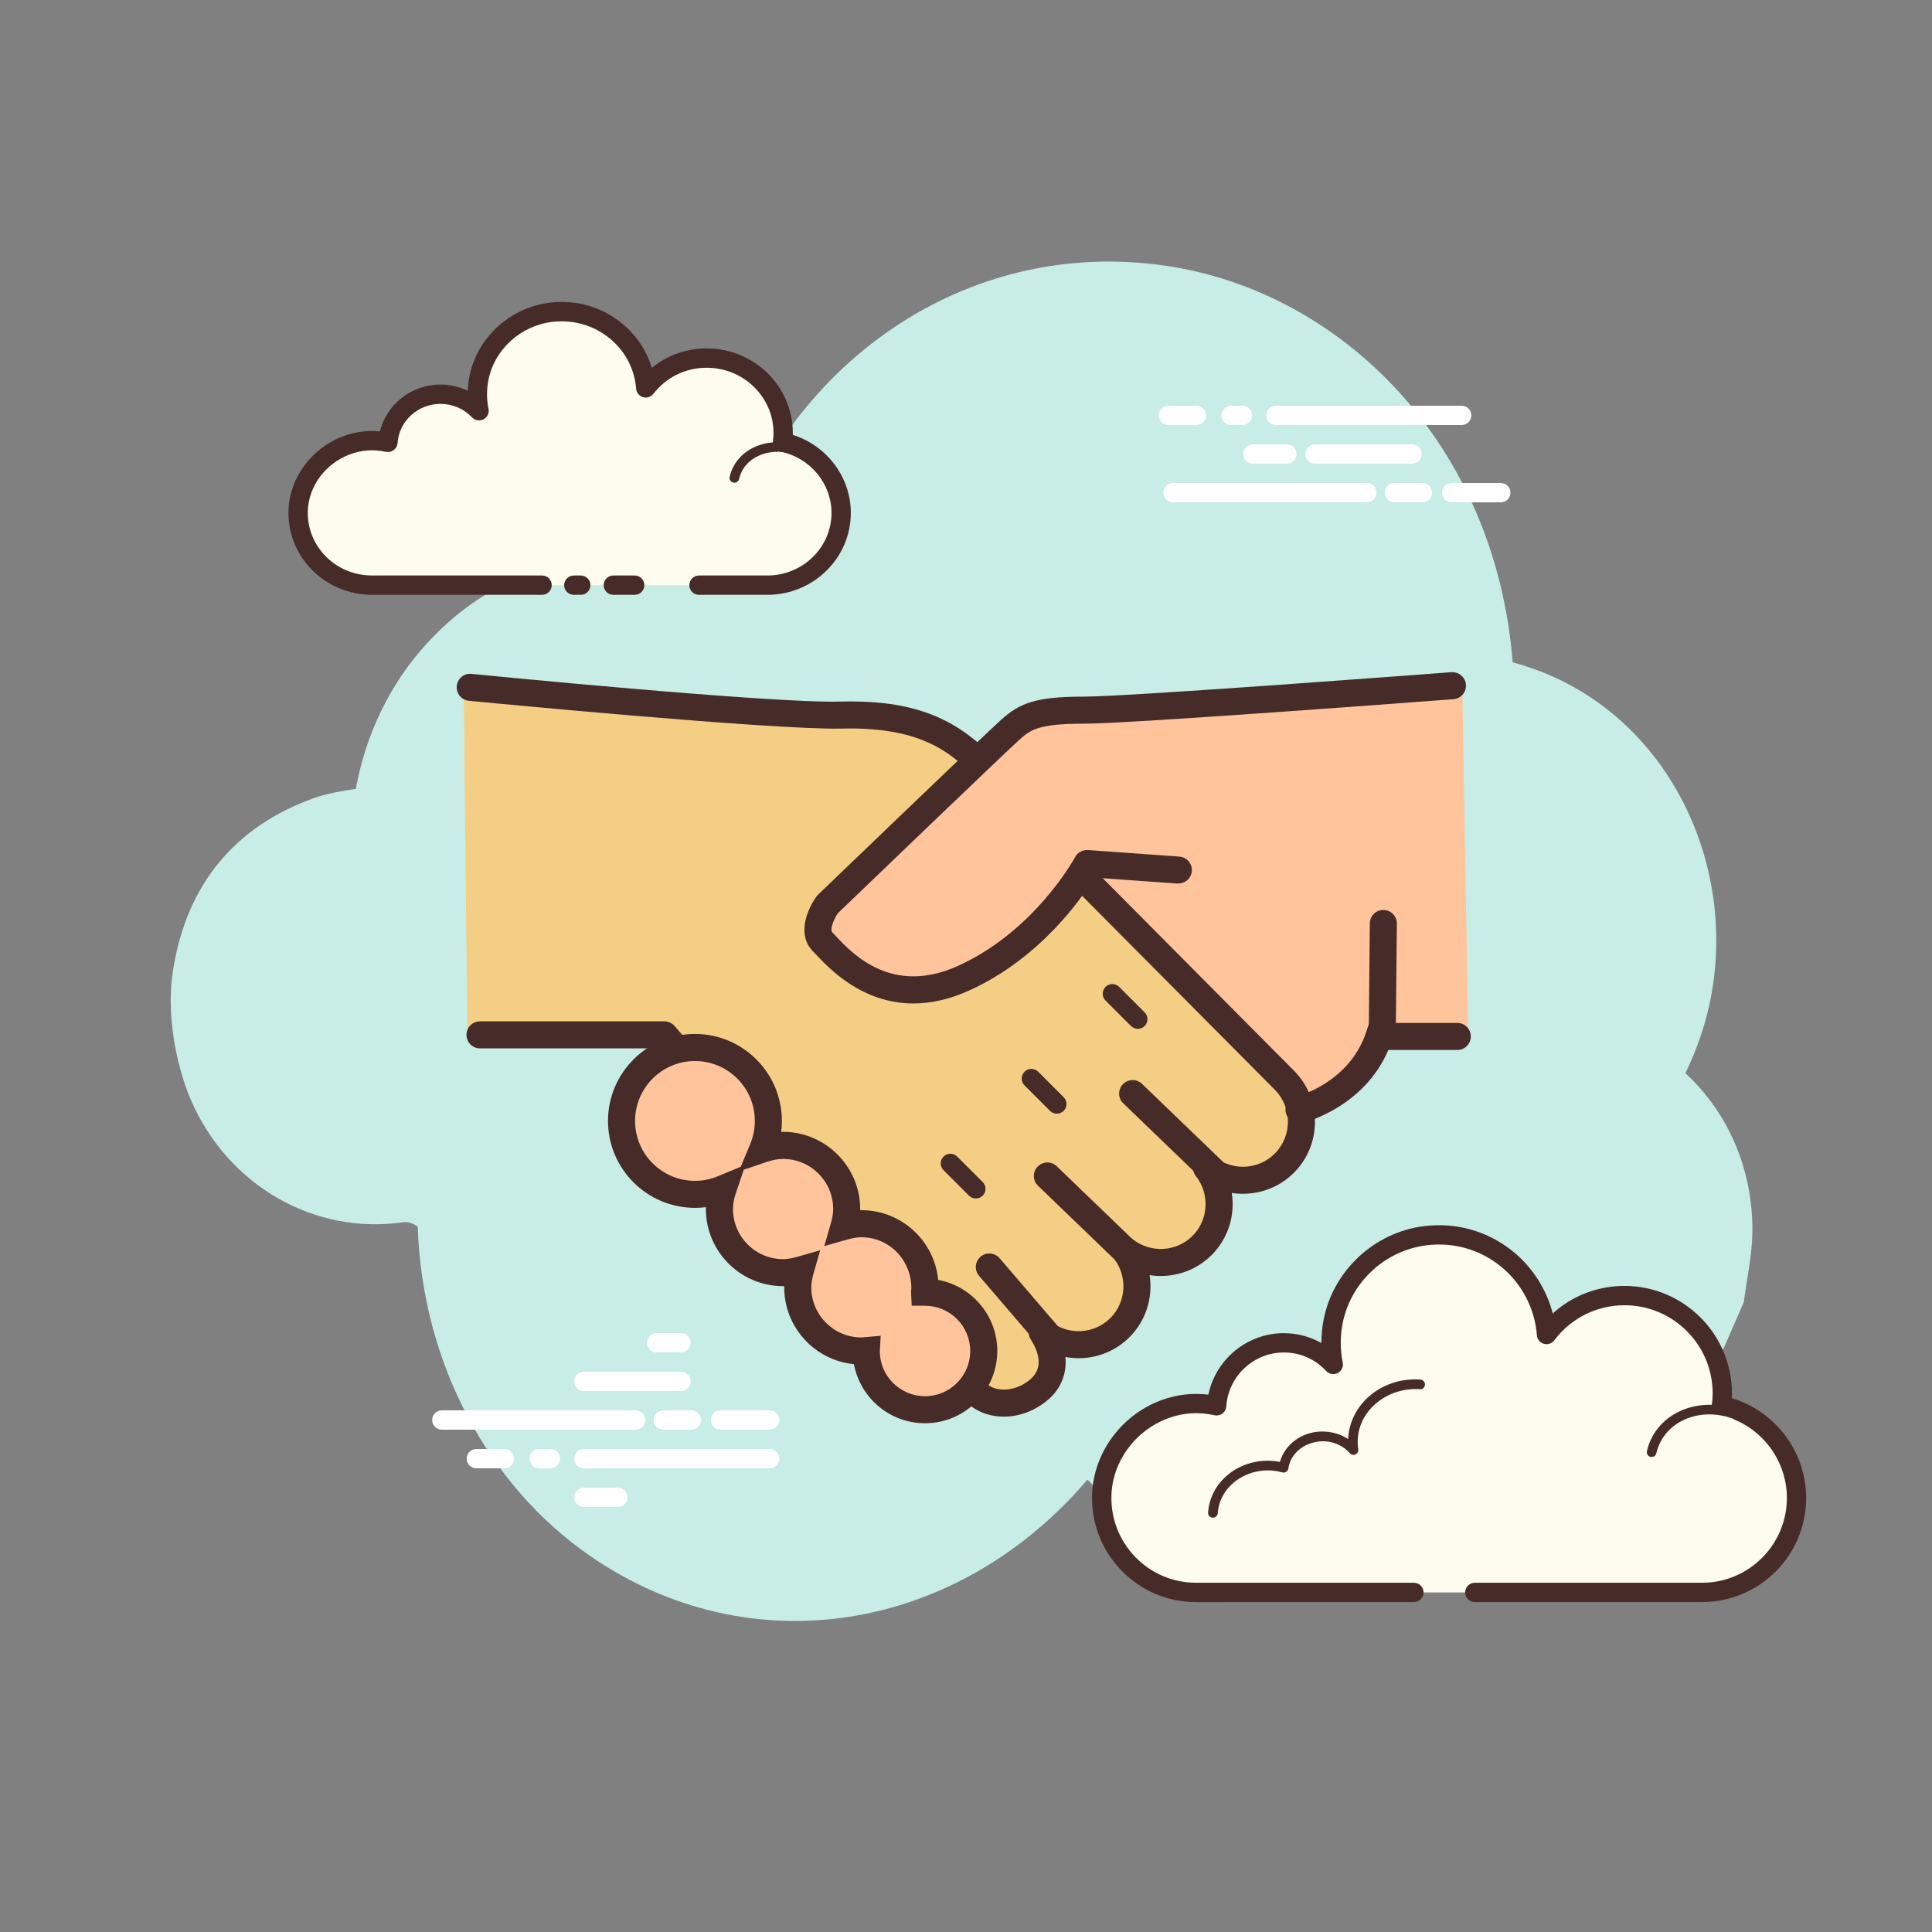 <svg xmlns="http://www.w3.org/2000/svg"  viewBox="0 0 100 100" width="100px" height="100px"><rect x="0" y="0" width="100" height="100" fill="#808080" stroke="none"/><path fill="#c8ede6" d="M87.234,55.551c0.3-0.616,0.566-1.264,0.796-1.943c2.633-7.77-1.349-17.078-9.733-19.325 C77.391,22.9,69.391,15.09,60.356,13.758c-10.341-1.525-19.814,5.044-22.966,15.485c-3.799-1.346-7.501-1.182-10.99,0.857 c-1.583,0.732-3.031,1.812-4.33,3.233c-1.907,2.086-3.147,4.719-3.652,7.495c-0.748,0.118-1.483,0.236-2.176,0.484 c-4.04,1.449-6.589,4.431-7.288,8.923c-0.435,2.797,0.443,5.587,0.933,6.714c1.935,4.455,6.422,6.98,10.981,6.312 c0.227-0.033,0.557,0.069,0.752,0.233c0.241,7.12,3.698,13.417,8.884,17.014c8.321,5.772,19.027,3.994,25.781-3.921 c2.894,2.96,6.338,4.398,10.384,3.876c4.023-0.519,7.147-2.739,9.426-6.349c1.053,0.283,2.051,0.691,3.083,0.804 c4.042,0.442,7.297-1.184,9.732-4.8c0.083-0.124,0.203-0.219,0.306-0.328c0.348-0.798,0.696-1.596,1.044-2.394 c0.155-1.211,0.429-2.423,0.443-3.632C90.742,60.508,89.411,57.54,87.234,55.551z"/><path fill="#fdfcef" d="M76.337,82.423c0,0,11.691,0,11.762,0c2.7,0,4.888-2.189,4.888-4.889 c0-2.355-1.666-4.321-3.884-4.784c0.026-0.206,0.043-0.415,0.043-0.628c0-2.796-2.267-5.063-5.063-5.063 c-1.651,0-3.113,0.794-4.037,2.017c-0.236-3.113-3.017-5.514-6.27-5.116c-2.379,0.291-4.346,2.13-4.784,4.486 c-0.14,0.756-0.126,1.489,0.014,2.177c-0.638-0.687-1.546-1.119-2.557-1.119c-1.85,0-3.361,1.441-3.48,3.261 c-0.84-0.186-1.754-0.174-2.717,0.188c-1.84,0.691-3.15,2.423-3.227,4.387c-0.109,2.789,2.12,5.085,4.885,5.085 c0.21,0,0.948,0,1.118,0h10.151"/><path fill="#472b29" d="M88.099,82.923H76.337c-0.276,0-0.5-0.224-0.5-0.5s0.224-0.5,0.5-0.5h11.762 c2.42,0,4.389-1.969,4.389-4.389c0-2.066-1.466-3.873-3.486-4.295c-0.255-0.053-0.426-0.293-0.394-0.552 c0.023-0.186,0.039-0.374,0.039-0.565c0-2.517-2.047-4.563-4.562-4.563c-1.438,0-2.765,0.663-3.638,1.818 c-0.125,0.166-0.338,0.237-0.54,0.178c-0.199-0.059-0.342-0.234-0.357-0.441c-0.104-1.377-0.779-2.671-1.85-3.549 c-1.083-0.888-2.456-1.282-3.86-1.109c-2.166,0.266-3.956,1.943-4.353,4.081c-0.124,0.667-0.12,1.335,0.013,1.986 c0.044,0.22-0.062,0.442-0.262,0.544c-0.2,0.104-0.443,0.06-0.595-0.104c-0.575-0.618-1.353-0.959-2.19-0.959 c-1.569,0-2.878,1.228-2.981,2.794c-0.01,0.146-0.082,0.279-0.199,0.366c-0.117,0.089-0.268,0.12-0.408,0.089 c-0.841-0.185-1.637-0.132-2.433,0.167c-1.669,0.627-2.835,2.209-2.903,3.938c-0.047,1.207,0.387,2.35,1.221,3.218 c0.835,0.869,1.959,1.348,3.164,1.348h11.269c0.276,0,0.5,0.224,0.5,0.5s-0.224,0.5-0.5,0.5H61.912 c-1.479,0-2.858-0.588-3.884-1.654c-1.025-1.066-1.558-2.469-1.5-3.95c0.083-2.126,1.51-4.069,3.55-4.835 c0.8-0.301,1.626-0.398,2.468-0.299c0.377-1.822,1.998-3.182,3.905-3.182c0.684,0,1.354,0.18,1.944,0.51 c0-0.386,0.035-0.772,0.106-1.159c0.477-2.562,2.621-4.573,5.215-4.891c1.679-0.205,3.32,0.266,4.616,1.328 c1.003,0.823,1.716,1.951,2.038,3.193c1.012-0.916,2.319-1.426,3.714-1.426c3.067,0,5.562,2.496,5.562,5.563 c0,0.083-0.002,0.166-0.007,0.248c2.254,0.673,3.848,2.776,3.848,5.164C93.488,80.507,91.071,82.923,88.099,82.923z"/><path fill="#fdfcef" d="M73.504,71.655c-1.808-0.119-3.365,1.13-3.476,2.789c-0.014,0.206-0.005,0.409,0.025,0.606 c-0.349-0.394-0.865-0.661-1.458-0.7c-1.085-0.071-2.022,0.645-2.158,1.62c-0.197-0.054-0.403-0.09-0.616-0.104 c-1.582-0.104-2.944,0.989-3.042,2.441"/><path fill="#472b29" d="M62.78,78.556c-0.006,0-0.012,0-0.017-0.001c-0.138-0.009-0.242-0.128-0.233-0.266 c0.107-1.587,1.588-2.789,3.308-2.674c0.137,0.009,0.273,0.026,0.409,0.053c0.274-0.968,1.256-1.645,2.366-1.567 c0.425,0.027,0.823,0.159,1.164,0.382c0-0.019,0.002-0.037,0.003-0.056c0.12-1.795,1.787-3.16,3.742-3.021 c0.138,0.009,0.242,0.128,0.233,0.266c-0.009,0.138-0.124,0.255-0.266,0.232c-1.651-0.105-3.108,1.037-3.21,2.557 c-0.012,0.184-0.004,0.37,0.023,0.553c0.017,0.109-0.041,0.217-0.141,0.264c-0.1,0.047-0.219,0.022-0.293-0.061 c-0.323-0.365-0.78-0.584-1.287-0.617c-0.951-0.034-1.775,0.556-1.894,1.404c-0.01,0.071-0.05,0.135-0.11,0.175 c-0.06,0.039-0.133,0.051-0.204,0.032c-0.187-0.051-0.377-0.083-0.567-0.097c-1.44-0.092-2.687,0.896-2.775,2.209 C63.02,78.455,62.91,78.556,62.78,78.556z"/><path fill="#fdfcef" d="M90.079,73.323c-1.699-0.801-3.664-0.234-4.389,1.267c-0.09,0.186-0.157,0.379-0.201,0.574"/><path fill="#472b29" d="M85.489,75.414c-0.018,0-0.037-0.002-0.056-0.006c-0.134-0.031-0.219-0.165-0.188-0.3 c0.049-0.217,0.123-0.428,0.219-0.627c0.783-1.621,2.902-2.239,4.721-1.385c0.125,0.06,0.179,0.208,0.12,0.333 c-0.059,0.126-0.209,0.176-0.333,0.12c-1.574-0.744-3.394-0.227-4.058,1.149c-0.08,0.165-0.141,0.34-0.182,0.521 C85.706,75.336,85.603,75.414,85.489,75.414z"/><path fill="#fff" d="M32.899 74h-10.03c-.276 0-.5-.224-.5-.5s.224-.5.5-.5h10.03c.276 0 .5.224.5.5S33.176 74 32.899 74zM36.28 73.5c0-.276-.224-.5-.5-.5h-1.446c-.276 0-.5.224-.5.5s.224.5.5.5h1.446C36.057 74 36.28 73.776 36.28 73.5zM40.335 73.5c0-.276-.224-.5-.5-.5h-2.546c-.276 0-.5.224-.5.5s.224.5.5.5h2.546C40.112 74 40.335 73.776 40.335 73.5zM40.335 75.5c0-.276-.224-.5-.5-.5h-9.616c-.276 0-.5.224-.5.5s.224.5.5.5h9.616C40.112 76 40.335 75.776 40.335 75.5zM28.987 75.5c0-.276-.224-.5-.5-.5h-.58c-.276 0-.5.224-.5.5s.224.5.5.5h.58C28.763 76 28.987 75.776 28.987 75.5zM26.611 75.5c0-.276-.224-.5-.5-.5h-1.457c-.276 0-.5.224-.5.5s.224.5.5.5h1.457C26.387 76 26.611 75.776 26.611 75.5zM35.746 71.5c0-.276-.224-.5-.5-.5h-5.027c-.276 0-.5.224-.5.5s.224.5.5.5h5.027C35.523 72 35.746 71.776 35.746 71.5zM35.746 69.5c0-.276-.224-.5-.5-.5h-1.257c-.276 0-.5.224-.5.5s.224.5.5.5h1.257C35.523 70 35.746 69.776 35.746 69.5zM32.477 77.5c0-.276-.224-.5-.5-.5h-1.758c-.276 0-.5.224-.5.5s.224.5.5.5h1.758C32.254 78 32.477 77.776 32.477 77.5zM70.744 26h-10.03c-.276 0-.5-.224-.5-.5s.224-.5.5-.5h10.031c.276 0 .5.224.5.5S71.021 26 70.744 26zM74.125 25.5c0-.276-.224-.5-.5-.5h-1.446c-.276 0-.5.224-.5.5s.224.5.5.5h1.446C73.902 26 74.125 25.776 74.125 25.5zM78.18 25.5c0-.276-.224-.5-.5-.5h-2.546c-.276 0-.5.224-.5.5s.224.5.5.5h2.546C77.956 26 78.18 25.776 78.18 25.5zM76.154 21.5c0-.276-.224-.5-.5-.5h-9.616c-.276 0-.5.224-.5.5s.224.5.5.5h9.616C75.93 22 76.154 21.776 76.154 21.5zM64.806 21.5c0-.276-.224-.5-.5-.5h-.58c-.276 0-.5.224-.5.5s.224.5.5.5h.58C64.583 22 64.806 21.776 64.806 21.5zM62.429 21.5c0-.276-.224-.5-.5-.5h-1.456c-.276 0-.5.224-.5.5s.224.5.5.5h1.456C62.206 22 62.429 21.776 62.429 21.5zM73.591 23.5c0-.276-.224-.5-.5-.5h-5.027c-.276 0-.5.224-.5.5s.224.5.5.5h5.027C73.367 24 73.591 23.776 73.591 23.5zM73.591 21.5c0-.276-.224-.5-.5-.5h-1.257c-.276 0-.5.224-.5.5s.224.5.5.5h1.257C73.367 22 73.591 21.776 73.591 21.5zM67.108 23.5c0-.276-.224-.5-.5-.5H64.85c-.276 0-.5.224-.5.5s.224.5.5.5h1.758C66.885 24 67.108 23.776 67.108 23.5z"/><g><path fill="#f5ce85" d="M24,35.471l20.648,1.33c0,0,3.294-0.57,6.144,2.28c2.85,2.85,16.151,17.671,16.151,17.671 s0.823,2.533-0.697,3.737s-3.42,0.253-3.42,0.253s0.697,2.027-0.19,3.167c-0.887,1.14-2.28,1.583-3.42,1.393 s-0.253,2.28-0.95,3.04s-2.28,1.52-3.294,1.203c-1.013-0.317-0.19,1.647-0.95,2.343c-0.76,0.697-2.217,1.393-3.23,0.57 c-1.013-0.823-16.784-18.938-16.784-18.938l-9.817,0.063L24,35.471z"/><path fill="#ffc49c" d="M75.683,35.281l-21.471,1.583l-1.837,0.633l-9.881,9.564l-0.253,1.583l3.674,2.47l2.914-0.063 l2.66-1.267l4.687-4.56l11.401,12.097c0,0,2.787-0.95,3.737-3.357C73.023,54.029,76,53.839,76,53.839L75.683,35.281z"/><path fill="#472b29" d="M47.278,51.939c-2.656,0-4.355-1.806-5.026-2.518l-0.167-0.176 c-0.869-0.869-0.293-2.201,0.184-2.852c0.024-0.032,0.05-0.063,0.08-0.091c0.355-0.342,8.716-8.377,9.478-9.055 c0.945-0.839,1.746-1.19,4.266-1.19c2.395,0,18.867-1.252,19.033-1.265c0.383-0.021,0.722,0.259,0.751,0.646 c0.03,0.385-0.259,0.722-0.645,0.751c-0.681,0.052-16.691,1.269-19.139,1.269c-2.394,0-2.769,0.333-3.335,0.837 c-0.711,0.633-8.688,8.297-9.389,8.971c-0.24,0.354-0.419,0.862-0.292,0.989l0.197,0.206c0.872,0.927,2.914,3.097,6.362,1.511 c3.962-1.823,5.988-5.566,6.008-5.604c0.13-0.244,0.389-0.386,0.668-0.369l4.729,0.338c0.386,0.027,0.676,0.362,0.648,0.748 c-0.028,0.386-0.357,0.658-0.748,0.648l-4.294-0.307c-0.674,1.097-2.794,4.146-6.426,5.817 C49.136,51.742,48.155,51.939,47.278,51.939z"/><path fill="#472b29" d="M51.966 73.325c-.125 0-.249-.007-.373-.021-.708-.083-1.335-.414-1.719-.906L34.069 54.265h-9.224c-.387 0-.7-.313-.7-.7s.313-.7.7-.7h9.542c.202 0 .395.088.528.24l16.038 18.402c.178.227.469.367.803.406.299.035.902.021 1.533-.485.767-.614.457-1.482.061-2.103-.184-.288-.133-.666.12-.896.252-.229.634-.243.902-.032.933.733 2.265.659 3.099-.173.832-.832.906-2.164.172-3.099-.219-.278-.195-.676.056-.927.251-.251.648-.272.927-.056.935.733 2.267.66 3.098-.173.832-.832.907-2.164.173-3.098-.219-.278-.195-.677.055-.928.25-.25.649-.273.927-.056.935.733 2.267.66 3.098-.173.915-.914.915-2.402 0-3.316L55.679 46.035c-.272-.274-.271-.717.003-.989.274-.272.718-.271.99.003L66.97 55.412c.704.703 1.092 1.644 1.092 2.646s-.388 1.943-1.093 2.648c-.866.865-2.068 1.214-3.212 1.042.178 1.144-.176 2.346-1.042 3.212-.866.865-2.066 1.217-3.212 1.042.179 1.145-.176 2.347-1.042 3.212-.891.891-2.139 1.243-3.316 1.023.084.887-.247 1.695-.98 2.283C53.507 73.046 52.739 73.325 51.966 73.325zM50.517 39.992c-.172 0-.345-.063-.48-.191-1.203-1.137-2.831-2.187-6.513-2.089-3.643.068-18.618-1.378-19.254-1.439-.385-.037-.666-.38-.628-.765.038-.385.376-.674.765-.628.154.016 15.563 1.54 19.085 1.432 3.38-.081 5.565.638 7.506 2.472.281.266.294.708.028.989C50.888 39.918 50.703 39.992 50.517 39.992z"/><path fill="#ffc49c" d="M47.878,66.886c-0.009,0-0.017,0.003-0.026,0.003c0.007-0.086,0.026-0.168,0.026-0.256 c0-1.819-1.475-3.294-3.294-3.294c-0.314,0-0.612,0.058-0.9,0.14c0.082-0.288,0.14-0.586,0.14-0.9 c0-1.819-1.475-3.294-3.294-3.294c-0.37,0-0.719,0.075-1.051,0.187c0.186-0.448,0.291-0.938,0.291-1.454 c0-2.099-1.701-3.8-3.8-3.8s-3.8,1.701-3.8,3.8c0,2.099,1.701,3.8,3.8,3.8c0.515,0,1.006-0.105,1.454-0.291 c-0.112,0.332-0.187,0.681-0.187,1.051c0,1.819,1.475,3.294,3.294,3.294c0.314,0,0.612-0.058,0.9-0.14 c-0.082,0.288-0.14,0.586-0.14,0.9c0,1.819,1.475,3.294,3.294,3.294c0.088,0,0.17-0.019,0.256-0.026 c0,0.009-0.003,0.017-0.003,0.026c0,1.679,1.361,3.04,3.04,3.04c1.679,0,3.04-1.361,3.04-3.04S49.557,66.886,47.878,66.886z"/><path fill="#472b29" d="M47.878 73.667c-1.83 0-3.357-1.32-3.678-3.059-2.022-.194-3.609-1.903-3.609-3.976 0-.021 0-.04.001-.061-.021.001-.041.001-.061.001-2.202 0-3.994-1.792-3.994-3.994 0-.032 0-.063.001-.096-.188.024-.377.036-.568.036-2.481 0-4.5-2.02-4.5-4.501s2.019-4.5 4.5-4.5 4.5 2.019 4.5 4.5c0 .191-.012.381-.036.569 2.221-.062 4.09 1.757 4.09 3.991 0 .021 0 .041-.001.062.021-.001.041-.001.061-.001 2.073 0 3.782 1.587 3.976 3.609 1.738.321 3.059 1.849 3.059 3.678C51.619 71.989 49.941 73.667 47.878 73.667zM45.584 69.14l-.044.8c-.001 1.277 1.048 2.327 2.339 2.327s2.34-1.05 2.34-2.34-1.049-2.34-2.34-2.34v-.004h-.69l-.034-.75.016-.14c.007-1.49-1.156-2.653-2.586-2.653-.213 0-.438.036-.708.112l-1.212.346.347-1.211c.078-.271.113-.496.113-.708 0-1.43-1.163-2.593-2.593-2.593-.259 0-.529.049-.826.149l-1.209.409-.408 1.208c-.102.299-.15.569-.15.826 0 1.431 1.164 2.594 2.594 2.594.21 0 .436-.036.708-.113l1.212-.346-.347 1.211c-.077.271-.113.496-.113.708 0 1.431 1.163 2.594 2.593 2.594L45.584 69.14zM35.971 54.919c-1.709 0-3.1 1.391-3.1 3.1 0 1.71 1.391 3.101 3.1 3.101.408 0 .807-.08 1.185-.237l1.188-.494.489-1.183c.158-.381.237-.779.237-1.187C39.071 56.31 37.68 54.919 35.971 54.919zM67.238 58.149c-.315 0-.602-.215-.68-.534-.091-.376.138-.754.513-.846.125-.032 2.77-.729 3.641-3.343l.16-.479h4.558c.387 0 .7.313.7.7s-.313.7-.7.7h-3.571c-1.266 2.972-4.32 3.748-4.456 3.78C67.348 58.143 67.292 58.149 67.238 58.149zM63.185 61.696c-.175 0-.35-.065-.485-.196l-4.56-4.392c-.279-.268-.287-.711-.019-.989.27-.278.711-.287.99-.019l4.56 4.392c.279.268.287.711.019.989C63.551 61.624 63.368 61.696 63.185 61.696zM58.772 65.961c-.175 0-.35-.065-.485-.196l-4.561-4.392c-.279-.268-.287-.711-.019-.989.269-.278.712-.287.99-.019l4.561 4.392c.279.268.287.711.019.989C59.139 65.889 58.956 65.961 58.772 65.961zM54.554 70.183c-.197 0-.394-.083-.532-.244l-3.346-3.903c-.252-.294-.218-.736.076-.987.293-.252.736-.218.987.075l3.346 3.903c.252.294.218.736-.076.987C54.877 70.127 54.715 70.183 54.554 70.183z"/><g><path fill="#472b29" d="M71.544,54.365c-0.002,0-0.004,0-0.007,0c-0.387-0.004-0.697-0.32-0.693-0.707l0.057-5.865 c0.004-0.384,0.316-0.693,0.7-0.693c0.002,0,0.004,0,0.007,0c0.387,0.004,0.697,0.32,0.693,0.707l-0.057,5.865 C72.24,54.056,71.928,54.365,71.544,54.365z"/></g></g><g><path fill="#fdfcef" d="M36.178,30.287c1.883,0,3.517,0,3.54,0c2.11,0,3.821-1.674,3.821-3.739 c0-1.802-1.302-3.305-3.035-3.66c0.02-0.158,0.034-0.317,0.034-0.48c0-2.139-1.772-3.873-3.957-3.873 c-1.29,0-2.433,0.607-3.155,1.543c-0.185-2.381-2.358-4.218-4.9-3.913c-1.859,0.223-3.397,1.629-3.739,3.431 c-0.11,0.578-0.098,1.139,0.011,1.665c-0.498-0.525-1.208-0.856-1.998-0.856c-1.446,0-2.627,1.102-2.72,2.494 c-0.657-0.142-1.371-0.133-2.123,0.143c-1.438,0.528-2.462,1.853-2.522,3.356c-0.085,2.133,1.657,3.889,3.818,3.889 c0.164,0,0.741,0,0.874,0h7.934 M29.701,30.287h0.36"/><path fill="#472b29" d="M39.718,30.788h-3.54c-0.276,0-0.5-0.224-0.5-0.5s0.224-0.5,0.5-0.5h3.54 c1.831,0,3.321-1.453,3.321-3.239c0-1.524-1.108-2.858-2.636-3.17c-0.256-0.053-0.429-0.294-0.396-0.554 c0.018-0.137,0.03-0.275,0.03-0.417c0-1.86-1.551-3.373-3.457-3.373c-1.092,0-2.098,0.491-2.76,1.349 c-0.126,0.164-0.341,0.231-0.539,0.174c-0.198-0.06-0.339-0.234-0.355-0.44c-0.079-1.02-0.565-1.944-1.369-2.604 c-0.829-0.68-1.885-0.979-2.973-0.853c-1.646,0.197-3.006,1.442-3.307,3.027c-0.094,0.495-0.091,0.99,0.009,1.472 c0.045,0.219-0.06,0.441-0.258,0.545c-0.197,0.102-0.44,0.063-0.594-0.1c-0.428-0.451-1.009-0.7-1.635-0.7 c-1.169,0-2.145,0.891-2.221,2.027c-0.01,0.146-0.082,0.278-0.198,0.366c-0.116,0.087-0.264,0.12-0.406,0.089 c-0.639-0.138-1.243-0.098-1.846,0.125c-1.262,0.463-2.144,1.631-2.195,2.905c-0.035,0.876,0.283,1.709,0.895,2.346 c0.635,0.66,1.496,1.024,2.423,1.024h8.807c0.276,0,0.5,0.224,0.5,0.5s-0.224,0.5-0.5,0.5h-8.807 c-1.185,0-2.331-0.485-3.144-1.331c-0.803-0.836-1.219-1.929-1.173-3.078c0.067-1.675,1.212-3.204,2.849-3.806 c0.61-0.225,1.24-0.304,1.88-0.244c0.344-1.396,1.629-2.424,3.135-2.424c0.493,0,0.977,0.113,1.414,0.323 c0.009-0.242,0.037-0.484,0.083-0.727c0.381-2.009,2.096-3.585,4.17-3.833c1.365-0.167,2.685,0.218,3.726,1.071 c0.748,0.613,1.278,1.409,1.546,2.302c0.791-0.648,1.786-1.007,2.842-1.007c2.458,0,4.457,1.962,4.457,4.373 c0,0.034,0,0.068-0.001,0.103c1.764,0.555,3.003,2.188,3.003,4.038C44.039,28.886,42.101,30.788,39.718,30.788z M30.061,30.788 h-0.36c-0.276,0-0.5-0.224-0.5-0.5s0.224-0.5,0.5-0.5h0.36c0.276,0,0.5,0.224,0.5,0.5S30.337,30.788,30.061,30.788z"/><g><path fill="#472b29" d="M38.011,24.984c-0.018,0-0.036-0.002-0.055-0.006c-0.135-0.03-0.22-0.164-0.189-0.299 c0.037-0.164,0.094-0.325,0.17-0.479c0.604-1.224,2.272-1.677,3.722-1.007c0.125,0.058,0.18,0.206,0.122,0.331 c-0.058,0.126-0.207,0.179-0.332,0.122c-1.201-0.556-2.577-0.208-3.063,0.774c-0.058,0.118-0.102,0.242-0.13,0.367 C38.229,24.905,38.126,24.984,38.011,24.984z"/></g><g><path fill="#472b29" d="M32.852,30.788h-1.107c-0.276,0-0.5-0.224-0.5-0.5s0.224-0.5,0.5-0.5h1.107 c0.276,0,0.5,0.224,0.5,0.5S33.129,30.788,32.852,30.788z"/></g></g><g><path fill="#472b29" d="M50.51,62.034c-0.128,0-0.256-0.049-0.354-0.146l-1.319-1.318c-0.195-0.195-0.195-0.512,0-0.707 s0.512-0.195,0.707,0l1.319,1.318c0.195,0.195,0.195,0.512,0,0.707C50.766,61.985,50.638,62.034,50.51,62.034z"/></g><g><path fill="#472b29" d="M54.702,57.644c-0.128,0-0.256-0.049-0.354-0.146l-1.319-1.319c-0.195-0.195-0.195-0.512,0-0.707 s0.512-0.195,0.707,0l1.319,1.319c0.195,0.195,0.195,0.512,0,0.707C54.958,57.595,54.83,57.644,54.702,57.644z"/></g><g><path fill="#472b29" d="M58.894,53.252c-0.128,0-0.256-0.049-0.354-0.146l-1.319-1.318c-0.195-0.195-0.195-0.512,0-0.707 s0.512-0.195,0.707,0l1.319,1.318c0.195,0.195,0.195,0.512,0,0.707C59.149,53.203,59.021,53.252,58.894,53.252z"/></g></svg>